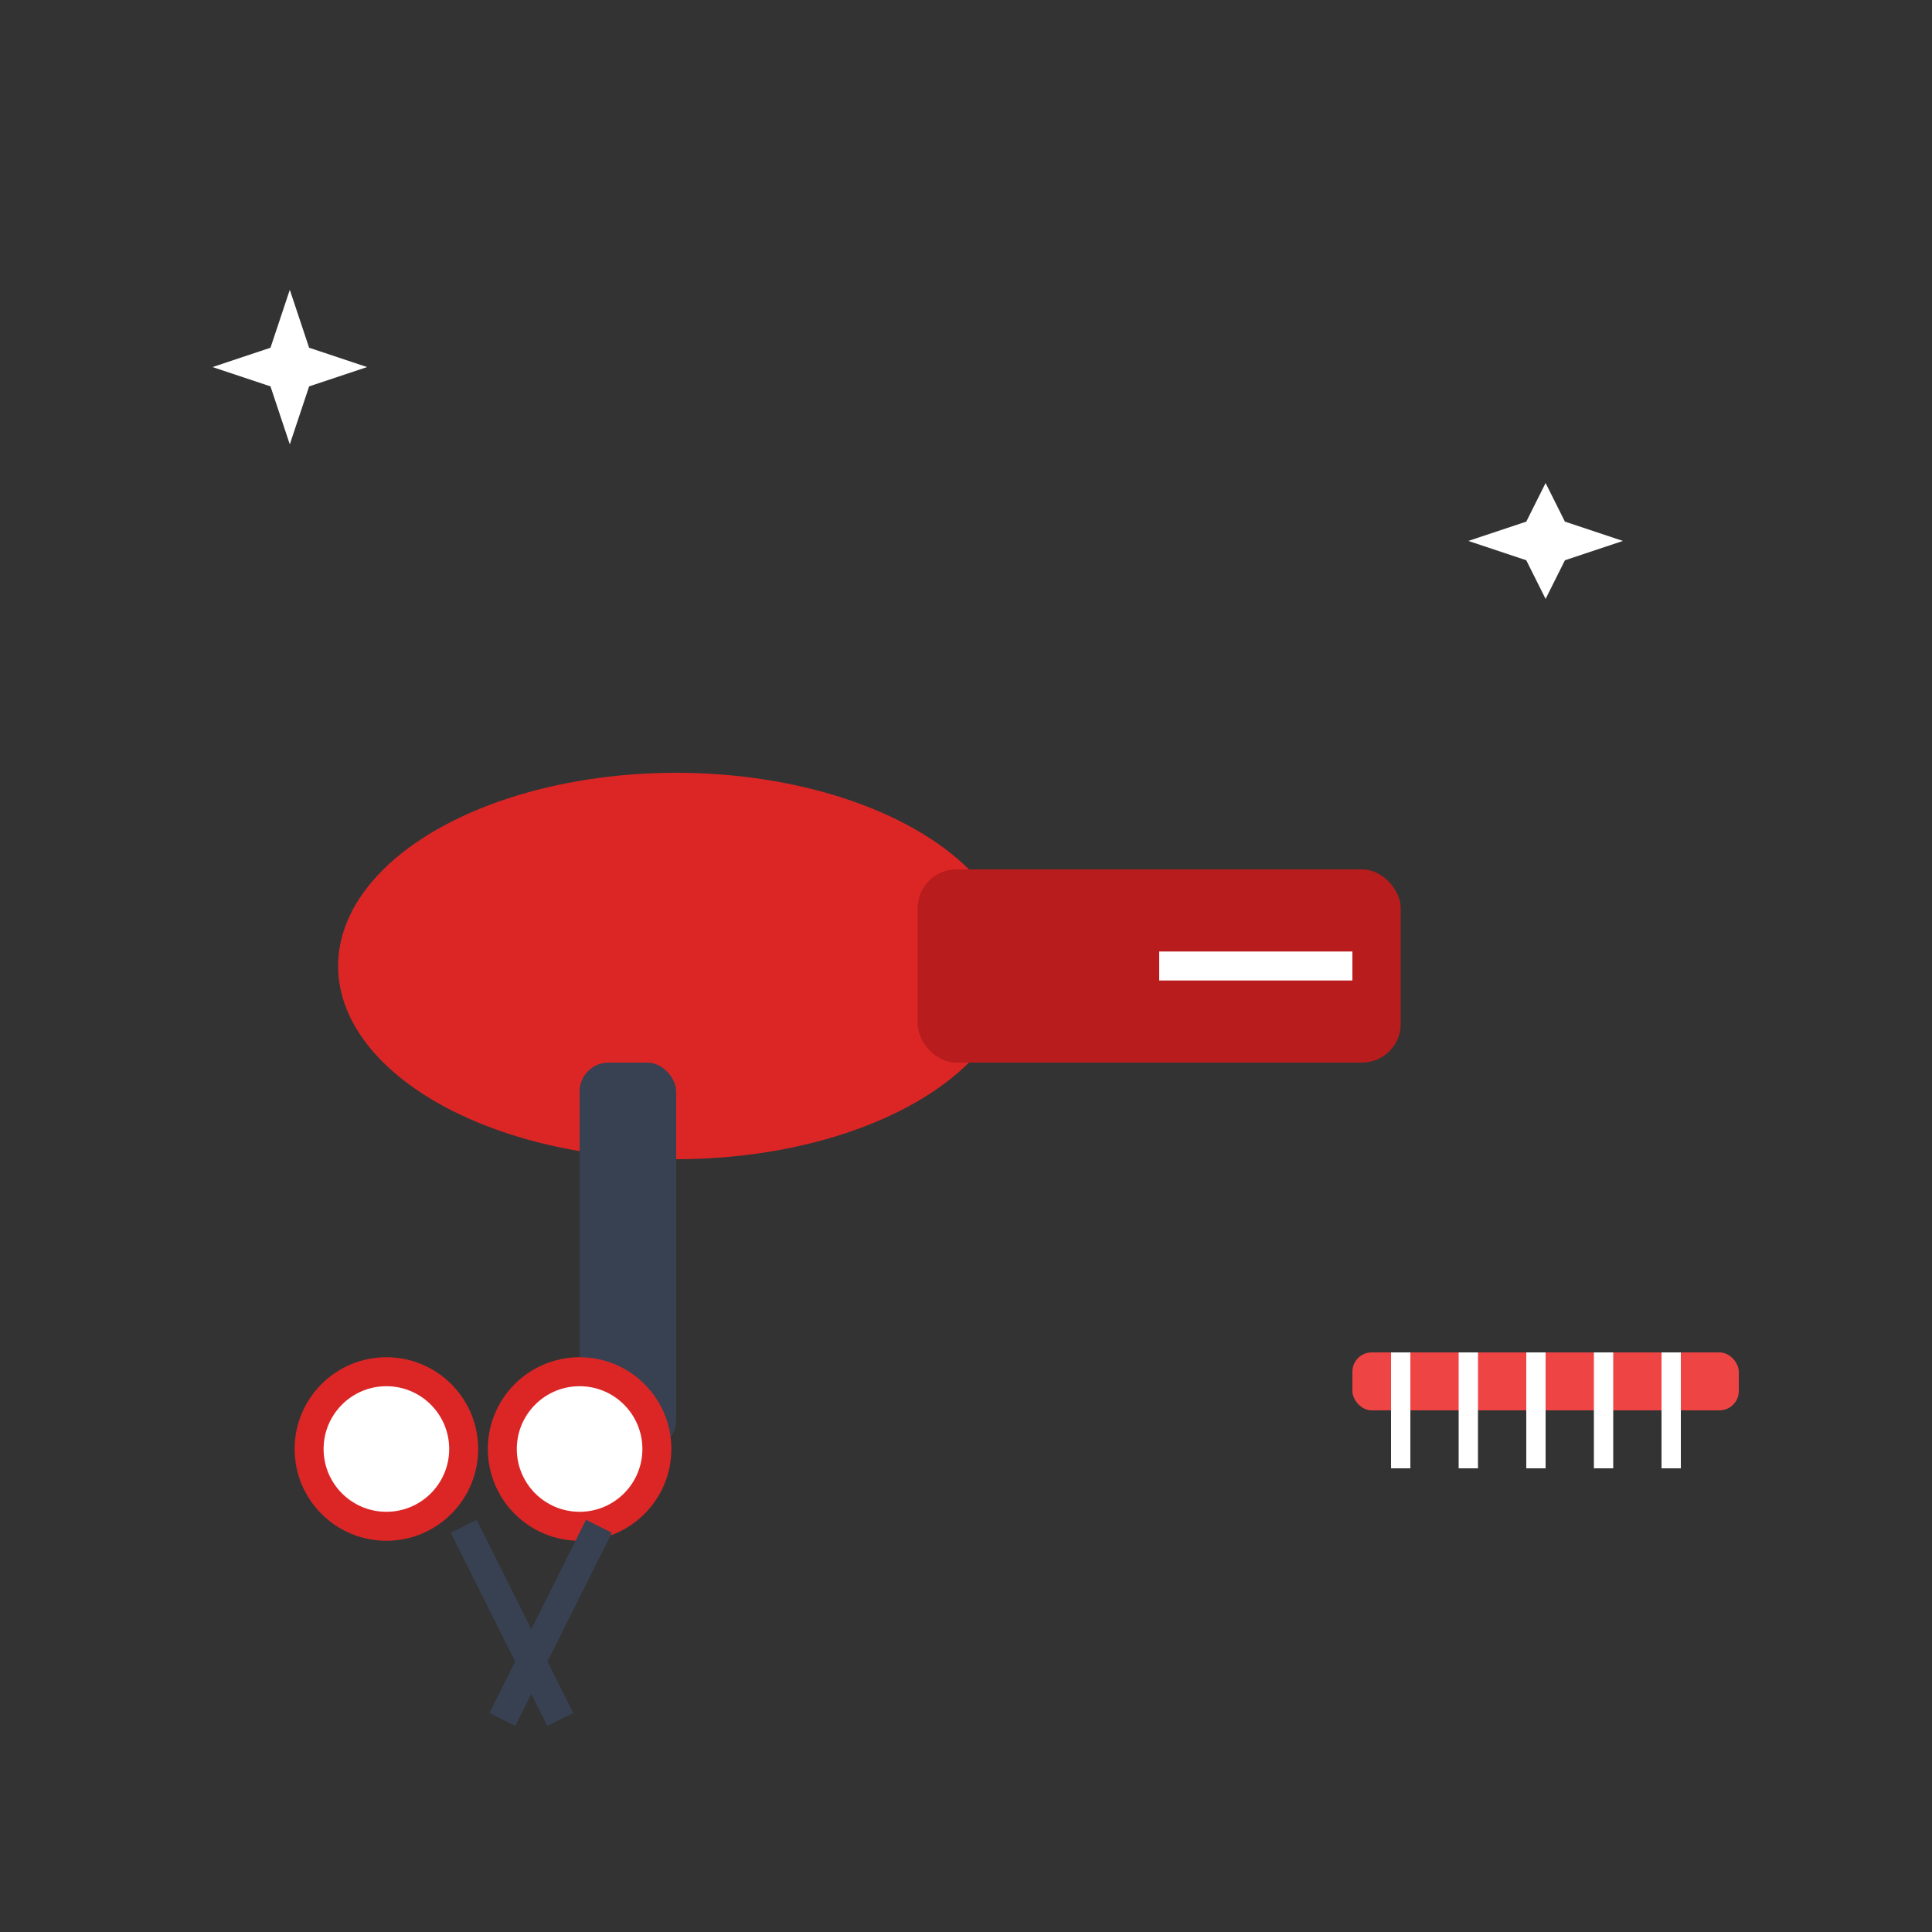 <?xml version="1.0" encoding="UTF-8"?>
<svg width="200" height="200" viewBox="0 0 200 200"
     xmlns="http://www.w3.org/2000/svg">

  <rect x="0" y="0" width="200" height="200" fill="#333333" stroke="none"/>

  <!-- Hair dryer body -->
  <ellipse cx="70" cy="100" rx="35" ry="20" fill="#dc2626"/>
  <rect x="95" y="90" width="50" height="20" rx="4" ry="4" fill="#b91c1c"/>
  <line x1="120" y1="100" x2="140" y2="100" stroke="#ffffff" stroke-width="3"/>

  <!-- Handle -->
  <rect x="60" y="110" width="10" height="40" fill="#374151" rx="3" ry="3"/>

  <!-- Scissors -->
  <circle cx="40" cy="150" r="8" fill="#ffffff" stroke="#dc2626" stroke-width="3"/>
  <circle cx="60" cy="150" r="8" fill="#ffffff" stroke="#dc2626" stroke-width="3"/>
  <path d="M48,158 l10,20" stroke="#374151" stroke-width="3"/>
  <path d="M62,158 l-10,20" stroke="#374151" stroke-width="3"/>

  <!-- Comb -->
  <rect x="140" y="140" width="40" height="6" fill="#ef4444" rx="2" ry="2"/>
  <g stroke="#ffffff" stroke-width="2">
    <line x1="145" y1="140" x2="145" y2="152"/>
    <line x1="152" y1="140" x2="152" y2="152"/>
    <line x1="159" y1="140" x2="159" y2="152"/>
    <line x1="166" y1="140" x2="166" y2="152"/>
    <line x1="173" y1="140" x2="173" y2="152"/>
  </g>

  <!-- Sparkles -->
  <g fill="#ffffff">
    <polygon points="30,30 32,36 38,38 32,40 30,46 28,40 22,38 28,36"/>
    <polygon points="160,50 162,54 168,56 162,58 160,62 158,58 152,56 158,54"/>
  </g>
</svg>
